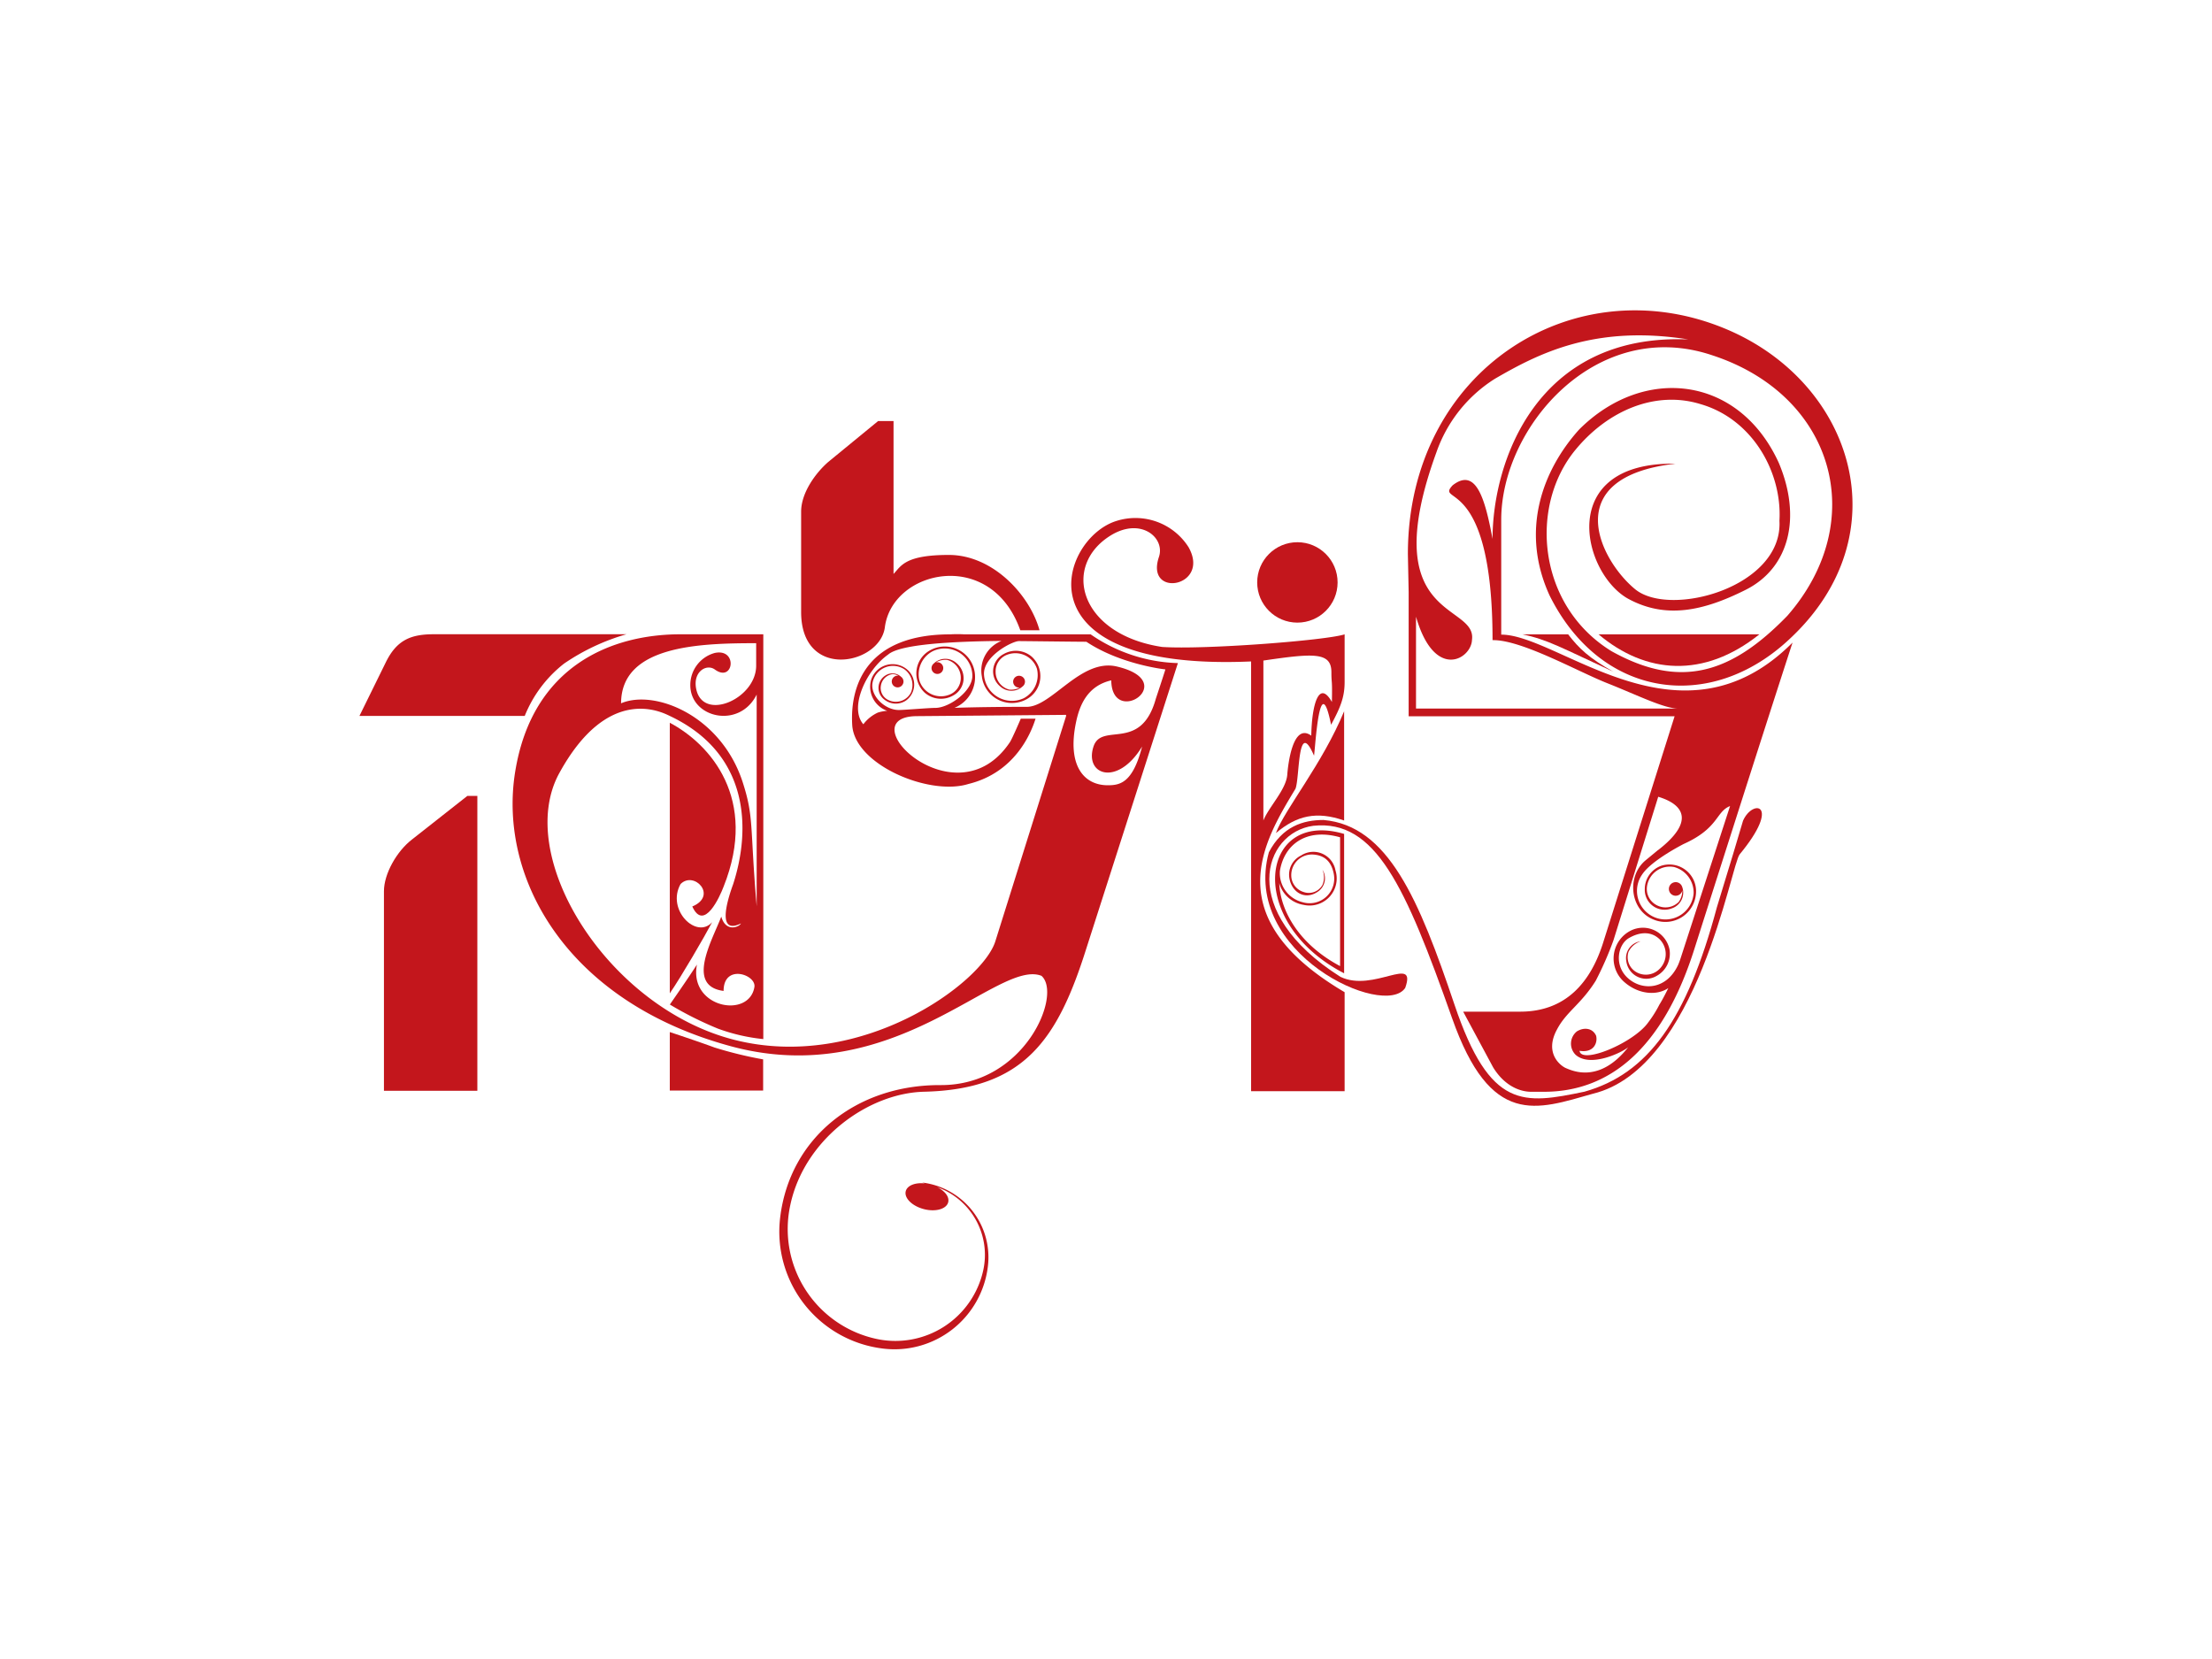<svg id="Layer_1" data-name="Layer 1" xmlns="http://www.w3.org/2000/svg" viewBox="0 0 400 300"><defs><style>.cls-1{fill:#c3161c;}</style></defs><title>lola-logo</title><circle class="cls-1" cx="234.61" cy="105.32" r="7.27"/><path class="cls-1" d="M318.15,114.71H289.07C297.61,121.9,308.09,122.74,318.15,114.71Z"/><path class="cls-1" d="M291.77,121.48c-4.4-2.46-6.25-4.23-8.2-6.77h-8.29C279.85,115.64,282.39,117.16,291.77,121.48Z"/><path class="cls-1" d="M303,83.85c-21.57-.34-17,19.55-8.71,24.35,6.85,3.8,13.7,2.31,21.36-1.53,8-4,10.14-13.21,6-23-7.24-15.82-24.46-17.63-36.09-6-6.48,7.19-10.78,18.12-5.35,30,9.25,18.6,29.06,21.41,43.46,7.83,20.13-18.78,11.59-46.11-11.29-55.89-27.46-11.73-57.79,7.19-57.79,40.6l.14,6.85v22.47h48.09L290,170.14c-2.3,7.55-6.89,12.8-15.1,12.8H264.59L270,193c2,3.28,4.76,4.43,6.89,4.43h2.3c11.81,0,21.5-7.71,27.24-25.93,0,0,12.85-40.42,17.72-55.3-20.21,20.29-42.21-1.44-52.68-1.44V94c0-16.85,17.26-36.77,38.14-29.76,22.08,7.2,28.58,29.94,13.61,47.1-10.25,10.58-19.45,13.29-31.8,6.42-13.36-8.2-15-26.18-6.51-36.44,5.85-7.1,14.48-10.77,22.64-8.23,9.34,2.71,14.74,12.29,14.23,21.08.65,12-19.73,17.56-26.07,12.4S281.63,86.27,303,83.85Zm-3.18,69.87-2.23,1.84c-3.52,2.9-2.84,9.08,1.46,10.74a5.55,5.55,0,0,0,7.65-5.35,4.83,4.83,0,0,0-6.27-4.4,4.48,4.48,0,0,0-3,4.27,3.58,3.58,0,0,0,4.89,3.44,3,3,0,0,0,1.85-3.94v0a1.23,1.23,0,1,0,.05.69,3.6,3.6,0,0,1-.64,2.07,3.38,3.38,0,0,1-4.06.57,3.28,3.28,0,0,1-1.67-3.46,4.16,4.16,0,0,1,4.9-3.4,4.79,4.79,0,0,1,3.51,4.75,5.11,5.11,0,0,1-7.31,4.22,5.17,5.17,0,0,1-2-7.62c1.68-2.58,7.53-5.53,7.53-5.53,6.37-2.88,5.76-5.81,8.37-6.85l-9,27.7c-.12.34-.25.69-.38,1-2.13,4.58-6.52,4.73-9.09,2.42s-1.82-6.08.17-7.24,4.11-1.29,5.66.31a3.8,3.8,0,0,1-.42,5.54,3.45,3.45,0,0,1-3.89.3,3.11,3.11,0,0,1-1.41-3.68,3.8,3.8,0,0,1,2.2-1.9,3.07,3.07,0,0,0-2.6,3.61,3.64,3.64,0,0,0,5.47,2.66,4.58,4.58,0,0,0,2.34-4.79,4.91,4.91,0,0,0-7-3.41,5.65,5.65,0,0,0-1,9.45c2.45,2.05,5.68,2.37,7.79.94-.5,1-1,2-1.62,3a21,21,0,0,1-2,3.19c-2.61,3.72-12.12,7.69-12.44,5.16,2.58.42,3.31-1.45,3-2.72-.63-1.42-2.21-1.58-3.48-.79a2.84,2.84,0,0,0-.23,4.23c2.71,2.41,8.56-.51,9.52-1.38-5.16,6.55-10,4.32-11.27,3.79-.89-.37-4-2.63-1.61-7,1.69-3.22,4.31-4.51,7-8.8a60.25,60.25,0,0,0,3.19-7.27l8.11-26C304.73,145.55,306.31,148.71,299.84,153.72ZM269.9,97.46c-1.36-7.33-3-13-7.22-9.7-3.25,3.53,7.22-2.14,7.22,28,5.19-.11,15.33,5.64,20.74,7.78s10.26,4.59,12.86,4.59H256.06V111.52c3.35,11.65,10,7.65,10.12,4.2.95-6.76-17.59-3.3-6.43-33.93a25.67,25.67,0,0,1,10.6-13.31c7.78-4.51,18-9.81,34.95-7.1C277.79,60.25,269.9,83.59,269.9,97.46Z"/><path class="cls-1" d="M310.46,164.09C305,184.46,298,194.18,286.53,197.41c-11,2.28-17.08,3.33-23.51-15.73s-12-32.38-23.68-33.4c-3.72,0-7.44,1.17-9.89,5.84-5,18.26,20.94,30.16,24.66,24.52,2.15-6.09-5.75.9-11.72-2-18.72-11.84-13.93-26.1-4.91-27.31,11.25-1.19,16.63,10.85,25.09,34.75,7,19.91,15.33,16.57,25.48,13.7,18.94-4.57,25-41.6,26.55-43.3,7.61-9.21,2.37-10.06.6-6.08C314.43,151.07,312.77,156.54,310.46,164.09Z"/><path class="cls-1" d="M243.06,176v-25.2C227.84,146.28,225.05,166.72,243.06,176Zm-.73-1.3c-7.43-3.94-10.81-10-11-15a5.48,5.48,0,0,0,4.42,3.93,4.9,4.9,0,0,0,5.74-6.26,4.06,4.06,0,0,0-6.23-2.66A3.84,3.84,0,0,0,233.2,159c.5,2.39,2.75,3.73,4.94,2.35a2.91,2.91,0,0,0,1-4.08,3.54,3.54,0,0,1,0,2.75,2.82,2.82,0,0,1-3.42,1.28,3.15,3.15,0,0,1-2.22-3,3.73,3.73,0,0,1,4-3.77c2.1.15,3.27,1.34,3.69,3.5a4.45,4.45,0,0,1-5.63,5.12,5.4,5.4,0,0,1-4.11-5.68c.77-4.69,4.7-7.81,10.88-6.06Z"/><path class="cls-1" d="M230.72,150.65c3.8-3.21,7.35-4,12.34-2.28V128.62C239.12,138.16,232.35,146.28,230.72,150.65Z"/><path class="cls-1" d="M237.62,136.65c.26-1.76,1-15.91,3.08-5.59,1.7-3.14,2.45-5,2.45-7.74v-8.61c-3.38,1.1-25.3,2.79-33,2.28-15-2.28-18.22-14.67-9.29-20.17,5.45-3.35,9.88.42,8.71,3.9-2.54,7.53,9.41,5.44,5.36-1.77a11.38,11.38,0,0,0-13-4.76c-10.31,3.13-18.4,27.29,24.31,25.42v77.71s6.46,0,15.3,0h1.61v-17.9c-23-13.55-14.74-27.1-8.88-36.8C235.06,140.53,234.61,129.71,237.62,136.65Zm-9.16,11.72c0-15.11,0-31.34,0-28.92,9.06-1.33,12.3-1.58,12.3,2.11,0,2.23.18,1,.09,5.38-2.37-4.17-3.64.6-3.73,6.09-3.38-2.45-4.22,5.41-4.34,7.05C232.58,142.79,229.42,145.94,228.46,148.37Z"/><path class="cls-1" d="M242.41,196.48c-7.44-3.95-15.21,2.58-15.41-2.43,0-2.39,0-7.55,1.13-10.31,1.8,7.16,6.28,8.24,7.69,8.5a4.91,4.91,0,0,0,5.74-6.27,4.06,4.06,0,0,0-6.23-2.66,3.85,3.85,0,0,0-2.06,4.25c.51,2.4,2.75,3.74,4.95,2.35a2.89,2.89,0,0,0,1-4.07,3.55,3.55,0,0,1,0,2.74,2.84,2.84,0,0,1-3.42,1.29,3.15,3.15,0,0,1-2.22-3,3.72,3.72,0,0,1,4-3.78c2.1.16,3.27,1.34,3.69,3.5a4.46,4.46,0,0,1-5.63,5.13,5.42,5.42,0,0,1-4.12-5.69c.33-11.52-.07-11.63-1.48-16.65,2.82,3.66,8.35,8.74,12.37,10.59Z"/><path class="cls-1" d="M69.43,197.25v-36.1c0-3.12,2.3-7.22,5.09-9.36l10-7.87h1.8v53.33Z"/><path class="cls-1" d="M102,120a22.72,22.72,0,0,0-7.11,9.46H65l4.76-9.68c2-4.1,4.6-5.09,8.7-5.09h34.83A39,39,0,0,0,102,120Z"/><path class="cls-1" d="M138,191.57v5.63H121.12V186.63s5.17,1.71,8.08,2.79A71.86,71.86,0,0,0,138,191.57Z"/><path class="cls-1" d="M130.85,160.33c-.65,1.74-3.55,8.24-5.66,3.59,4.65-1.94.33-6.51-2.12-4.06-2.62,4.65,2.88,10.07,5.71,6.9-1.49,2.81-5.5,9.7-7.66,12.87V130.7C128.43,134.56,137.19,144.47,130.85,160.33Z"/><path class="cls-1" d="M160,113.51c1.26-10.47,19.19-14.55,24.5.46l3.48,0c-1.76-6.39-8.44-13.62-16.4-13.62s-8.63,2-10,3.44V76.14h-2.79l-9,7.38c-2.3,2-4.92,5.59-4.92,9v18C144.76,123.09,159,120.29,160,113.51Zm37.27,1.2H174.39a21.3,21.3,0,0,0-2.53,0c-15.13,0-18.18,9.22-17.75,16.41s13.95,12.85,21,10.65c8.39-2.05,11.31-9.11,12.15-11.81l-2.67,0s-1.52,3.56-1.95,4.22c-9.83,14.76-29.41-4.68-16.76-4.68l26.9-.23v.23L180,170.18c-2.27,7.48-24.23,23.65-47.15,17.87s-40-33.12-31.72-48.23c8.8-16.06,18.44-11.1,20-10.35,14.51,6.85,14.64,20.59,11.44,30.44-1.86,5.11-2.14,8.83,1.42,7.08-.29.62-2.73,1.69-3.56-1.24-1.58,4.18-6.51,12.55.42,13.44,0-4.91,5.81-3,5.58-.77-.88,5.88-11.92,3.85-10.4-4-1.5,2.36-4.9,7.23-4.9,7.23A64,64,0,0,0,129.8,186a33.46,33.46,0,0,0,8.23,1.9V114.7s-2.7,0-15,0-26.78,5.58-29.88,24.92c-3.07,19.16,9.34,41.53,39,49.57s48.23-15.86,56.18-12.73c3.8,3.33-3,19.83-18.25,19.76s-27.27,9.55-29,23.94a21.29,21.29,0,0,0,18.56,23.7,17,17,0,0,0,19-14.85,13.62,13.62,0,0,0-11.88-15.17l.51.16c-1.73-.2-3.2.35-3.48,1.4-.32,1.23,1.13,2.68,3.25,3.24s4.09,0,4.42-1.22c.25-1-.58-2.05-2-2.75a13,13,0,0,1,8.35,15,16.26,16.26,0,0,1-19.35,12.44,20.32,20.32,0,0,1-15.55-24.19C145.43,206,157,197.66,167.1,197.42c18.13-.43,24.16-9.46,29.35-25.93L213,119.91A29.12,29.12,0,0,1,197.22,114.71Zm-60.53,1.6s0,.54,0,4.06c0,5.95-9.38,10.07-10.79,4.45-.82-3.26,1.76-4.88,3.32-3.75,3.38,2.46,4.21-3.86,0-3a6,6,0,0,0-4.44,5.77c-.06,6,8.88,8.07,12,1.76,0,1.21,0,37.19,0,38.28-1.25-14.54-.45-16-2.52-22.41-3.9-12.07-15.9-16.88-22-14.29C112.33,116.79,126.26,116.31,136.69,116.31ZM197.74,135c-1.69,5.15,4.34,7.3,8.79,0-1.69,6.53-3.94,7-6.2,7-4.34,0-7.39-3.56-5.75-11.39.62-3,2-6.57,6.37-7.58.11,8.68,12.8.16.85-2.54-6.43-1.35-11.62,7.33-16.13,7.33-2.08,0-7.58,0-13.07.18a6,6,0,0,0,3.68-6.27,5.47,5.47,0,0,0-8.32-4,4.76,4.76,0,0,0-.74,7.53,4.45,4.45,0,0,0,5.14.51,3.54,3.54,0,0,0,.58-5.88,3,3,0,0,0-4.09.1,1.07,1.07,0,0,0-.4.83,1.06,1.06,0,1,0,1.06-1.07,2,2,0,0,0-.24,0,3.56,3.56,0,0,1,2-.42,3.34,3.34,0,0,1,2.47,3.21,3.24,3.24,0,0,1-2.17,3.12,4.09,4.09,0,0,1-5.3-2.56,4.71,4.71,0,0,1,2.38-5.33,5,5,0,0,1,7.18,4.24c.19,2.9-4.19,6-6.68,6-1.17,0-5.2.35-6.53.38-2.59.06-5.33-2.61-4.82-5a3.76,3.76,0,0,1,5.74-2.36,3.52,3.52,0,0,1,1.2,4.18,3.07,3.07,0,0,1-4.19,1.33,2.4,2.4,0,0,1-1.26-2.53,2.48,2.48,0,0,1,2.15-2.11,2.61,2.61,0,0,1,1,.28h-.12a1.06,1.06,0,1,0,1.06,1.06,1.07,1.07,0,0,0-.44-.86,2.3,2.3,0,0,0-2.8-.25,2.64,2.64,0,0,0-.19,4.4,3.31,3.31,0,0,0,3.85.17,3.55,3.55,0,0,0,.24-5.63,4.07,4.07,0,0,0-6.55,2,4.61,4.61,0,0,0,2.95,5.47,7.36,7.36,0,0,0-1.7.32,6.9,6.9,0,0,0-2.62,2.11c-2.62-3,.51-9.81,4.48-12.6,2.12-1.88,11.56-2.38,20.51-2.47a5.74,5.74,0,0,0-3.56,6.41,5.48,5.48,0,0,0,8.32,4,4.75,4.75,0,0,0,.75-7.52,4.42,4.42,0,0,0-5.14-.51,3.53,3.53,0,0,0-.59,5.87,3,3,0,0,0,4,0,1.18,1.18,0,0,0,.29-.3h0a1.12,1.12,0,0,0,.17-.57,1.07,1.07,0,1,0-1.07,1.06h.13a3.48,3.48,0,0,1-1.91.36,3.32,3.32,0,0,1-2.46-3.21,3.21,3.21,0,0,1,2.16-3.12,4.11,4.11,0,0,1,5.31,2.56,4.74,4.74,0,0,1-2.38,5.33,5.06,5.06,0,0,1-7.19-4.24c-.22-3.36,5.15-6.09,6.31-6.09s10.56.12,12.2.12c6.25,4.15,14.29,5,14.29,5s-.48,1.55-1.72,5.27C206.31,136.13,199.22,130.49,197.74,135Z"/></svg>